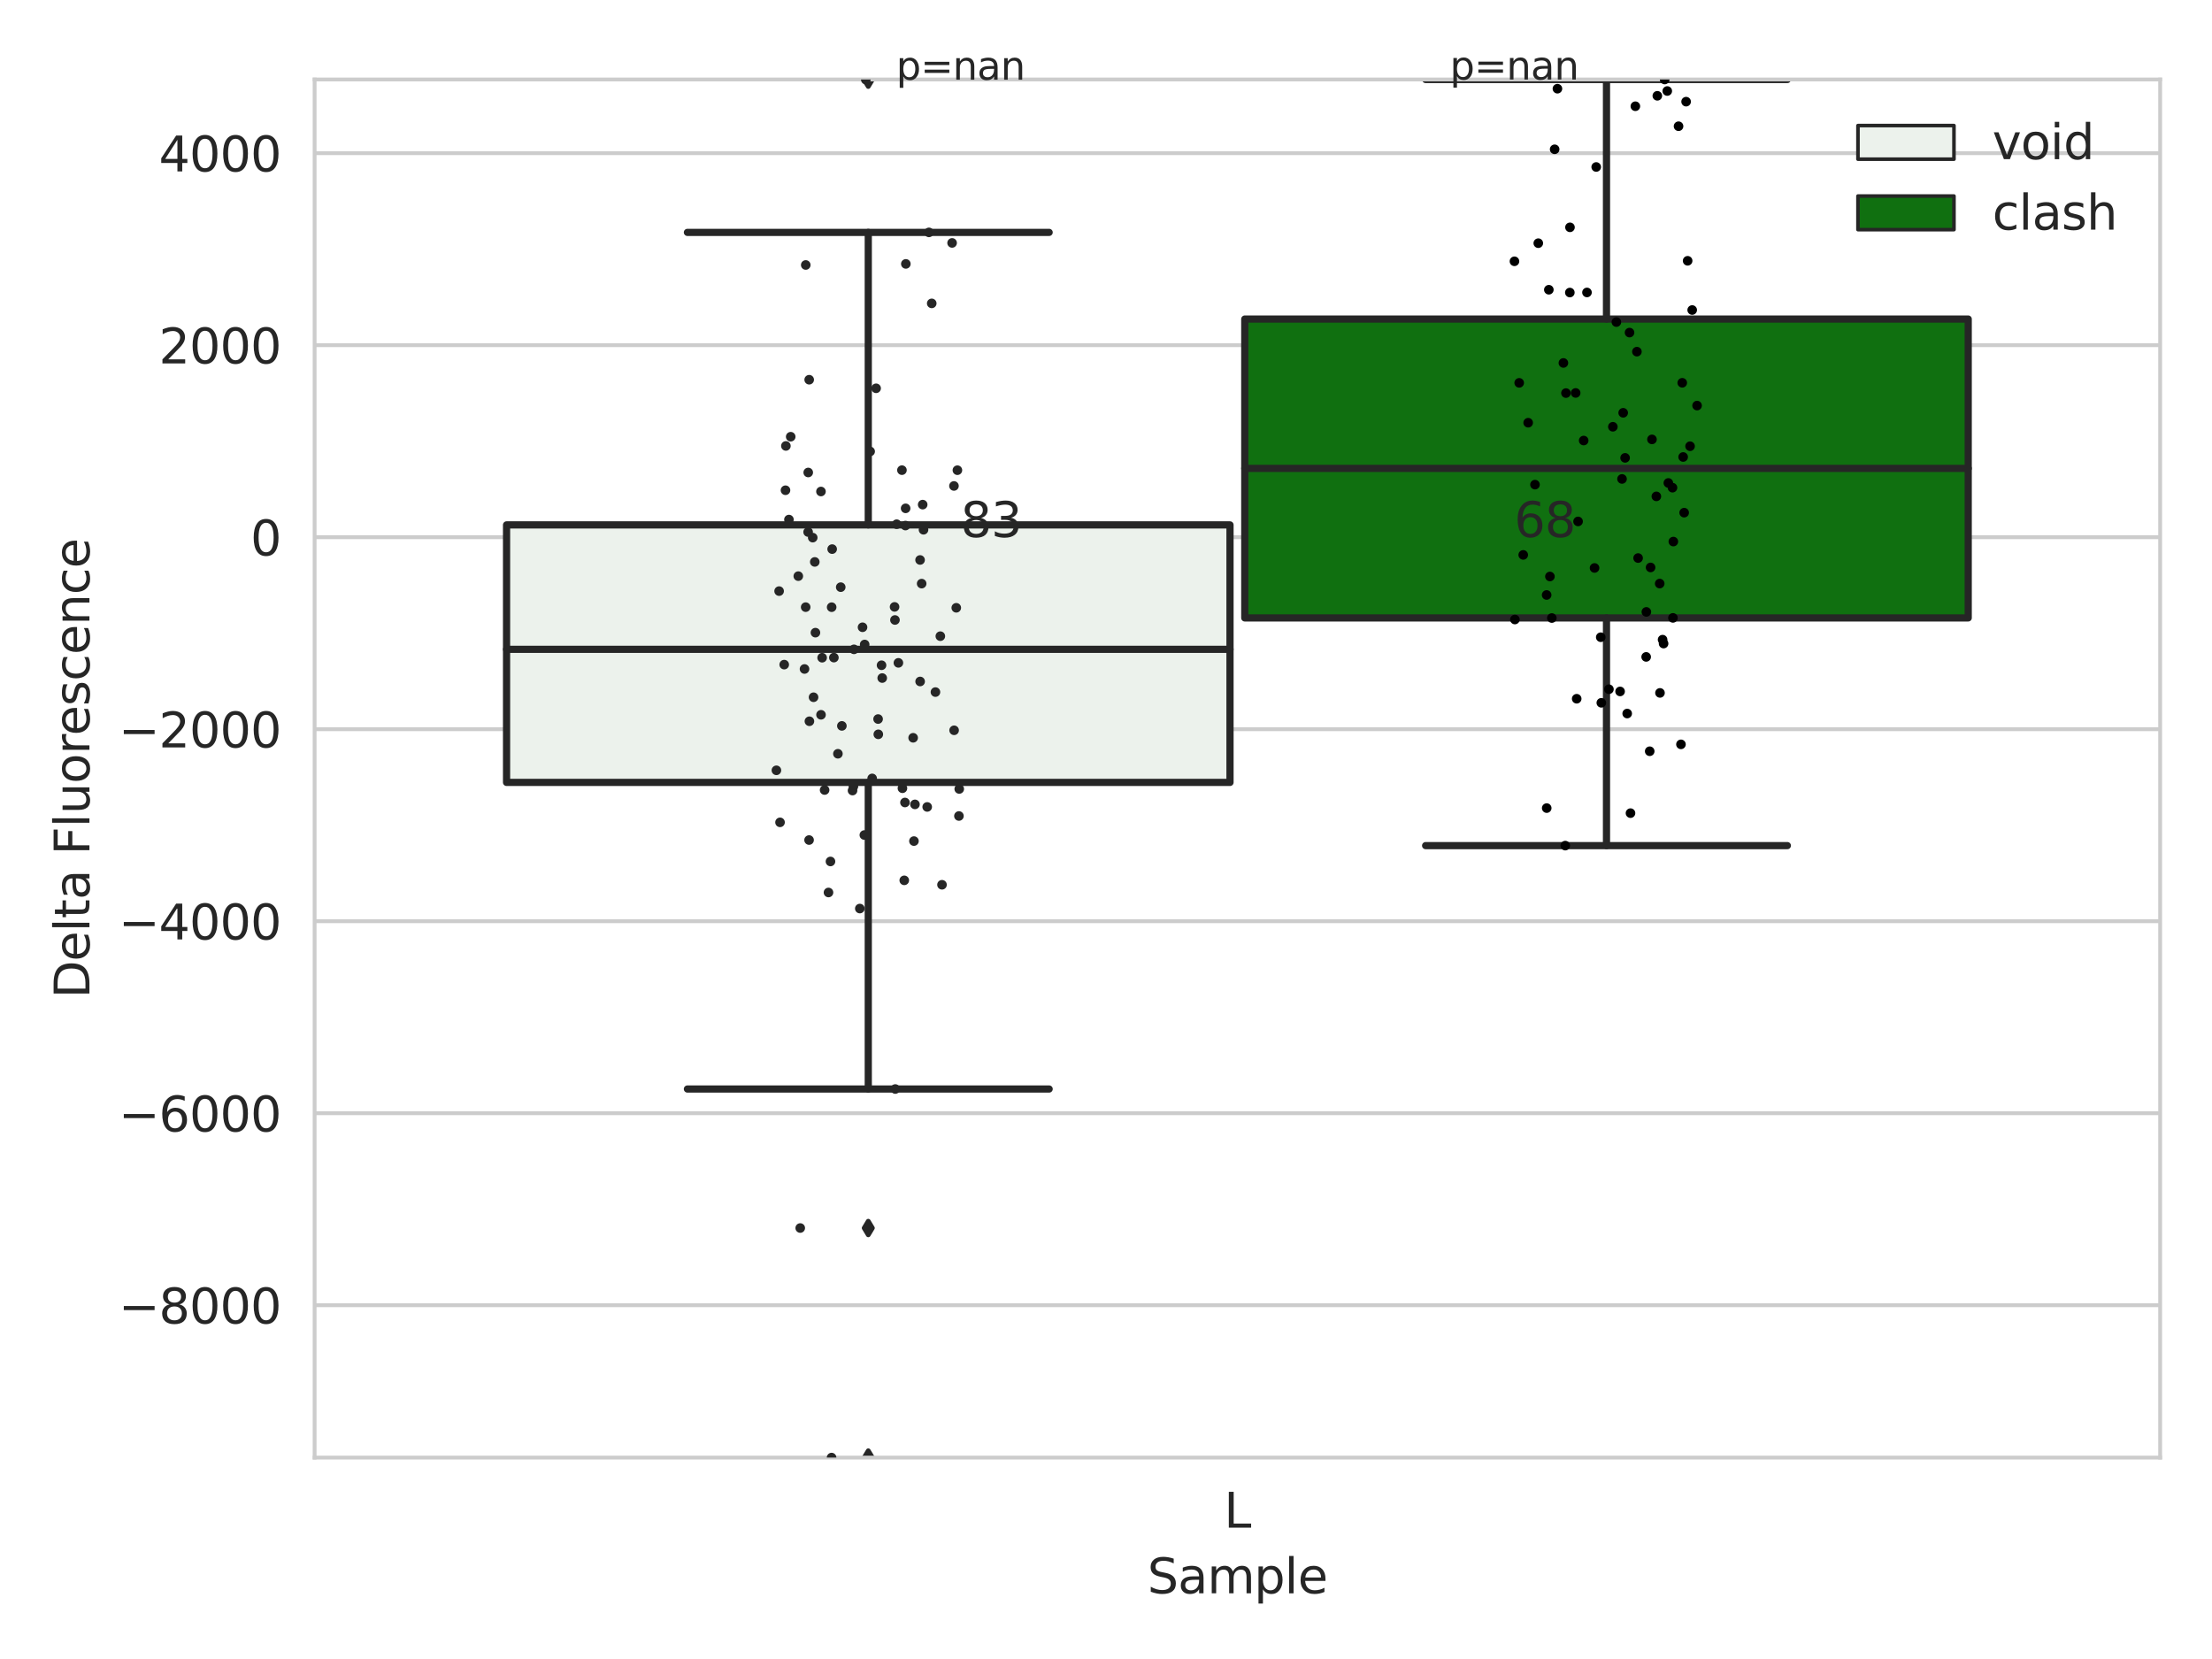 <?xml version="1.0" encoding="utf-8" standalone="no"?>
<!DOCTYPE svg PUBLIC "-//W3C//DTD SVG 1.1//EN"
  "http://www.w3.org/Graphics/SVG/1.1/DTD/svg11.dtd">
<svg xmlns:xlink="http://www.w3.org/1999/xlink" width="460.8pt" height="345.6pt" viewBox="0 0 460.8 345.6" xmlns="http://www.w3.org/2000/svg" version="1.1">
 <defs>
  <style type="text/css">*{stroke-linejoin: round; stroke-linecap: butt}</style>
 </defs>
 <g id="figure_1">
  <g id="patch_1">
   <path d="M 0 345.6 
L 460.8 345.6 
L 460.8 0 
L 0 0 
z
" style="fill: #ffffff"/>
  </g>
  <g id="axes_1">
   <g id="patch_2">
    <path d="M 65.54 303.64 
L 450 303.64 
L 450 16.561 
L 65.54 16.561 
z
" style="fill: #ffffff"/>
   </g>
   <g id="matplotlib.axis_1">
    <g id="xtick_1">
     <g id="text_1">
      <!-- L -->
      <g style="fill: #262626" transform="translate(254.984 318.238)scale(0.1 -0.1)">
       <defs>
        <path id="DejaVuSans-4c" d="M 628 4666 
L 1259 4666 
L 1259 531 
L 3531 531 
L 3531 0 
L 628 0 
L 628 4666 
z
" transform="scale(0.016)"/>
       </defs>
       <use xlink:href="#DejaVuSans-4c"/>
      </g>
     </g>
    </g>
    <g id="text_2">
     <!-- Sample -->
     <g style="fill: #262626" transform="translate(239.022 331.917)scale(0.1 -0.1)">
      <defs>
       <path id="DejaVuSans-53" d="M 3425 4513 
L 3425 3897 
Q 3066 4069 2747 4153 
Q 2428 4238 2131 4238 
Q 1616 4238 1336 4038 
Q 1056 3838 1056 3469 
Q 1056 3159 1242 3001 
Q 1428 2844 1947 2747 
L 2328 2669 
Q 3034 2534 3370 2195 
Q 3706 1856 3706 1288 
Q 3706 609 3251 259 
Q 2797 -91 1919 -91 
Q 1588 -91 1214 -16 
Q 841 59 441 206 
L 441 856 
Q 825 641 1194 531 
Q 1563 422 1919 422 
Q 2459 422 2753 634 
Q 3047 847 3047 1241 
Q 3047 1584 2836 1778 
Q 2625 1972 2144 2069 
L 1759 2144 
Q 1053 2284 737 2584 
Q 422 2884 422 3419 
Q 422 4038 858 4394 
Q 1294 4750 2059 4750 
Q 2388 4750 2728 4690 
Q 3069 4631 3425 4513 
z
" transform="scale(0.016)"/>
       <path id="DejaVuSans-61" d="M 2194 1759 
Q 1497 1759 1228 1600 
Q 959 1441 959 1056 
Q 959 750 1161 570 
Q 1363 391 1709 391 
Q 2188 391 2477 730 
Q 2766 1069 2766 1631 
L 2766 1759 
L 2194 1759 
z
M 3341 1997 
L 3341 0 
L 2766 0 
L 2766 531 
Q 2569 213 2275 61 
Q 1981 -91 1556 -91 
Q 1019 -91 701 211 
Q 384 513 384 1019 
Q 384 1609 779 1909 
Q 1175 2209 1959 2209 
L 2766 2209 
L 2766 2266 
Q 2766 2663 2505 2880 
Q 2244 3097 1772 3097 
Q 1472 3097 1187 3025 
Q 903 2953 641 2809 
L 641 3341 
Q 956 3463 1253 3523 
Q 1550 3584 1831 3584 
Q 2591 3584 2966 3190 
Q 3341 2797 3341 1997 
z
" transform="scale(0.016)"/>
       <path id="DejaVuSans-6d" d="M 3328 2828 
Q 3544 3216 3844 3400 
Q 4144 3584 4550 3584 
Q 5097 3584 5394 3201 
Q 5691 2819 5691 2113 
L 5691 0 
L 5113 0 
L 5113 2094 
Q 5113 2597 4934 2840 
Q 4756 3084 4391 3084 
Q 3944 3084 3684 2787 
Q 3425 2491 3425 1978 
L 3425 0 
L 2847 0 
L 2847 2094 
Q 2847 2600 2669 2842 
Q 2491 3084 2119 3084 
Q 1678 3084 1418 2786 
Q 1159 2488 1159 1978 
L 1159 0 
L 581 0 
L 581 3500 
L 1159 3500 
L 1159 2956 
Q 1356 3278 1631 3431 
Q 1906 3584 2284 3584 
Q 2666 3584 2933 3390 
Q 3200 3197 3328 2828 
z
" transform="scale(0.016)"/>
       <path id="DejaVuSans-70" d="M 1159 525 
L 1159 -1331 
L 581 -1331 
L 581 3500 
L 1159 3500 
L 1159 2969 
Q 1341 3281 1617 3432 
Q 1894 3584 2278 3584 
Q 2916 3584 3314 3078 
Q 3713 2572 3713 1747 
Q 3713 922 3314 415 
Q 2916 -91 2278 -91 
Q 1894 -91 1617 61 
Q 1341 213 1159 525 
z
M 3116 1747 
Q 3116 2381 2855 2742 
Q 2594 3103 2138 3103 
Q 1681 3103 1420 2742 
Q 1159 2381 1159 1747 
Q 1159 1113 1420 752 
Q 1681 391 2138 391 
Q 2594 391 2855 752 
Q 3116 1113 3116 1747 
z
" transform="scale(0.016)"/>
       <path id="DejaVuSans-6c" d="M 603 4863 
L 1178 4863 
L 1178 0 
L 603 0 
L 603 4863 
z
" transform="scale(0.016)"/>
       <path id="DejaVuSans-65" d="M 3597 1894 
L 3597 1613 
L 953 1613 
Q 991 1019 1311 708 
Q 1631 397 2203 397 
Q 2534 397 2845 478 
Q 3156 559 3463 722 
L 3463 178 
Q 3153 47 2828 -22 
Q 2503 -91 2169 -91 
Q 1331 -91 842 396 
Q 353 884 353 1716 
Q 353 2575 817 3079 
Q 1281 3584 2069 3584 
Q 2775 3584 3186 3129 
Q 3597 2675 3597 1894 
z
M 3022 2063 
Q 3016 2534 2758 2815 
Q 2500 3097 2075 3097 
Q 1594 3097 1305 2825 
Q 1016 2553 972 2059 
L 3022 2063 
z
" transform="scale(0.016)"/>
      </defs>
      <use xlink:href="#DejaVuSans-53"/>
      <use xlink:href="#DejaVuSans-61" x="63.477"/>
      <use xlink:href="#DejaVuSans-6d" x="124.756"/>
      <use xlink:href="#DejaVuSans-70" x="222.168"/>
      <use xlink:href="#DejaVuSans-6c" x="285.645"/>
      <use xlink:href="#DejaVuSans-65" x="313.428"/>
     </g>
    </g>
   </g>
   <g id="matplotlib.axis_2">
    <g id="ytick_1">
     <g id="line2d_1">
      <path d="M 65.54 271.904 
L 450 271.904 
" clip-path="url(#p45e4d190d5)" style="fill: none; stroke: #cccccc; stroke-width: 0.8; stroke-linecap: round"/>
     </g>
     <g id="text_3">
      <!-- −8000 -->
      <g style="fill: #262626" transform="translate(24.71 275.703)scale(0.1 -0.1)">
       <defs>
        <path id="DejaVuSans-2212" d="M 678 2272 
L 4684 2272 
L 4684 1741 
L 678 1741 
L 678 2272 
z
" transform="scale(0.016)"/>
        <path id="DejaVuSans-38" d="M 2034 2216 
Q 1584 2216 1326 1975 
Q 1069 1734 1069 1313 
Q 1069 891 1326 650 
Q 1584 409 2034 409 
Q 2484 409 2743 651 
Q 3003 894 3003 1313 
Q 3003 1734 2745 1975 
Q 2488 2216 2034 2216 
z
M 1403 2484 
Q 997 2584 770 2862 
Q 544 3141 544 3541 
Q 544 4100 942 4425 
Q 1341 4750 2034 4750 
Q 2731 4750 3128 4425 
Q 3525 4100 3525 3541 
Q 3525 3141 3298 2862 
Q 3072 2584 2669 2484 
Q 3125 2378 3379 2068 
Q 3634 1759 3634 1313 
Q 3634 634 3220 271 
Q 2806 -91 2034 -91 
Q 1263 -91 848 271 
Q 434 634 434 1313 
Q 434 1759 690 2068 
Q 947 2378 1403 2484 
z
M 1172 3481 
Q 1172 3119 1398 2916 
Q 1625 2713 2034 2713 
Q 2441 2713 2670 2916 
Q 2900 3119 2900 3481 
Q 2900 3844 2670 4047 
Q 2441 4250 2034 4250 
Q 1625 4250 1398 4047 
Q 1172 3844 1172 3481 
z
" transform="scale(0.016)"/>
        <path id="DejaVuSans-30" d="M 2034 4250 
Q 1547 4250 1301 3770 
Q 1056 3291 1056 2328 
Q 1056 1369 1301 889 
Q 1547 409 2034 409 
Q 2525 409 2770 889 
Q 3016 1369 3016 2328 
Q 3016 3291 2770 3770 
Q 2525 4250 2034 4250 
z
M 2034 4750 
Q 2819 4750 3233 4129 
Q 3647 3509 3647 2328 
Q 3647 1150 3233 529 
Q 2819 -91 2034 -91 
Q 1250 -91 836 529 
Q 422 1150 422 2328 
Q 422 3509 836 4129 
Q 1250 4750 2034 4750 
z
" transform="scale(0.016)"/>
       </defs>
       <use xlink:href="#DejaVuSans-2212"/>
       <use xlink:href="#DejaVuSans-38" x="83.789"/>
       <use xlink:href="#DejaVuSans-30" x="147.412"/>
       <use xlink:href="#DejaVuSans-30" x="211.035"/>
       <use xlink:href="#DejaVuSans-30" x="274.658"/>
      </g>
     </g>
    </g>
    <g id="ytick_2">
     <g id="line2d_2">
      <path d="M 65.54 231.905 
L 450 231.905 
" clip-path="url(#p45e4d190d5)" style="fill: none; stroke: #cccccc; stroke-width: 0.8; stroke-linecap: round"/>
     </g>
     <g id="text_4">
      <!-- −6000 -->
      <g style="fill: #262626" transform="translate(24.71 235.704)scale(0.1 -0.1)">
       <defs>
        <path id="DejaVuSans-36" d="M 2113 2584 
Q 1688 2584 1439 2293 
Q 1191 2003 1191 1497 
Q 1191 994 1439 701 
Q 1688 409 2113 409 
Q 2538 409 2786 701 
Q 3034 994 3034 1497 
Q 3034 2003 2786 2293 
Q 2538 2584 2113 2584 
z
M 3366 4563 
L 3366 3988 
Q 3128 4100 2886 4159 
Q 2644 4219 2406 4219 
Q 1781 4219 1451 3797 
Q 1122 3375 1075 2522 
Q 1259 2794 1537 2939 
Q 1816 3084 2150 3084 
Q 2853 3084 3261 2657 
Q 3669 2231 3669 1497 
Q 3669 778 3244 343 
Q 2819 -91 2113 -91 
Q 1303 -91 875 529 
Q 447 1150 447 2328 
Q 447 3434 972 4092 
Q 1497 4750 2381 4750 
Q 2619 4750 2861 4703 
Q 3103 4656 3366 4563 
z
" transform="scale(0.016)"/>
       </defs>
       <use xlink:href="#DejaVuSans-2212"/>
       <use xlink:href="#DejaVuSans-36" x="83.789"/>
       <use xlink:href="#DejaVuSans-30" x="147.412"/>
       <use xlink:href="#DejaVuSans-30" x="211.035"/>
       <use xlink:href="#DejaVuSans-30" x="274.658"/>
      </g>
     </g>
    </g>
    <g id="ytick_3">
     <g id="line2d_3">
      <path d="M 65.54 191.905 
L 450 191.905 
" clip-path="url(#p45e4d190d5)" style="fill: none; stroke: #cccccc; stroke-width: 0.8; stroke-linecap: round"/>
     </g>
     <g id="text_5">
      <!-- −4000 -->
      <g style="fill: #262626" transform="translate(24.71 195.704)scale(0.1 -0.1)">
       <defs>
        <path id="DejaVuSans-34" d="M 2419 4116 
L 825 1625 
L 2419 1625 
L 2419 4116 
z
M 2253 4666 
L 3047 4666 
L 3047 1625 
L 3713 1625 
L 3713 1100 
L 3047 1100 
L 3047 0 
L 2419 0 
L 2419 1100 
L 313 1100 
L 313 1709 
L 2253 4666 
z
" transform="scale(0.016)"/>
       </defs>
       <use xlink:href="#DejaVuSans-2212"/>
       <use xlink:href="#DejaVuSans-34" x="83.789"/>
       <use xlink:href="#DejaVuSans-30" x="147.412"/>
       <use xlink:href="#DejaVuSans-30" x="211.035"/>
       <use xlink:href="#DejaVuSans-30" x="274.658"/>
      </g>
     </g>
    </g>
    <g id="ytick_4">
     <g id="line2d_4">
      <path d="M 65.54 151.906 
L 450 151.906 
" clip-path="url(#p45e4d190d5)" style="fill: none; stroke: #cccccc; stroke-width: 0.8; stroke-linecap: round"/>
     </g>
     <g id="text_6">
      <!-- −2000 -->
      <g style="fill: #262626" transform="translate(24.71 155.705)scale(0.1 -0.1)">
       <defs>
        <path id="DejaVuSans-32" d="M 1228 531 
L 3431 531 
L 3431 0 
L 469 0 
L 469 531 
Q 828 903 1448 1529 
Q 2069 2156 2228 2338 
Q 2531 2678 2651 2914 
Q 2772 3150 2772 3378 
Q 2772 3750 2511 3984 
Q 2250 4219 1831 4219 
Q 1534 4219 1204 4116 
Q 875 4013 500 3803 
L 500 4441 
Q 881 4594 1212 4672 
Q 1544 4750 1819 4750 
Q 2544 4750 2975 4387 
Q 3406 4025 3406 3419 
Q 3406 3131 3298 2873 
Q 3191 2616 2906 2266 
Q 2828 2175 2409 1742 
Q 1991 1309 1228 531 
z
" transform="scale(0.016)"/>
       </defs>
       <use xlink:href="#DejaVuSans-2212"/>
       <use xlink:href="#DejaVuSans-32" x="83.789"/>
       <use xlink:href="#DejaVuSans-30" x="147.412"/>
       <use xlink:href="#DejaVuSans-30" x="211.035"/>
       <use xlink:href="#DejaVuSans-30" x="274.658"/>
      </g>
     </g>
    </g>
    <g id="ytick_5">
     <g id="line2d_5">
      <path d="M 65.54 111.906 
L 450 111.906 
" clip-path="url(#p45e4d190d5)" style="fill: none; stroke: #cccccc; stroke-width: 0.8; stroke-linecap: round"/>
     </g>
     <g id="text_7">
      <!-- 0 -->
      <g style="fill: #262626" transform="translate(52.178 115.706)scale(0.1 -0.1)">
       <use xlink:href="#DejaVuSans-30"/>
      </g>
     </g>
    </g>
    <g id="ytick_6">
     <g id="line2d_6">
      <path d="M 65.54 71.907 
L 450 71.907 
" clip-path="url(#p45e4d190d5)" style="fill: none; stroke: #cccccc; stroke-width: 0.8; stroke-linecap: round"/>
     </g>
     <g id="text_8">
      <!-- 2000 -->
      <g style="fill: #262626" transform="translate(33.09 75.706)scale(0.1 -0.1)">
       <use xlink:href="#DejaVuSans-32"/>
       <use xlink:href="#DejaVuSans-30" x="63.623"/>
       <use xlink:href="#DejaVuSans-30" x="127.246"/>
       <use xlink:href="#DejaVuSans-30" x="190.869"/>
      </g>
     </g>
    </g>
    <g id="ytick_7">
     <g id="line2d_7">
      <path d="M 65.54 31.908 
L 450 31.908 
" clip-path="url(#p45e4d190d5)" style="fill: none; stroke: #cccccc; stroke-width: 0.8; stroke-linecap: round"/>
     </g>
     <g id="text_9">
      <!-- 4000 -->
      <g style="fill: #262626" transform="translate(33.09 35.707)scale(0.1 -0.1)">
       <use xlink:href="#DejaVuSans-34"/>
       <use xlink:href="#DejaVuSans-30" x="63.623"/>
       <use xlink:href="#DejaVuSans-30" x="127.246"/>
       <use xlink:href="#DejaVuSans-30" x="190.869"/>
      </g>
     </g>
    </g>
    <g id="text_10">
     <!-- Delta Fluorescence -->
     <g style="fill: #262626" transform="translate(18.631 207.967)rotate(-90)scale(0.1 -0.1)">
      <defs>
       <path id="DejaVuSans-44" d="M 1259 4147 
L 1259 519 
L 2022 519 
Q 2988 519 3436 956 
Q 3884 1394 3884 2338 
Q 3884 3275 3436 3711 
Q 2988 4147 2022 4147 
L 1259 4147 
z
M 628 4666 
L 1925 4666 
Q 3281 4666 3915 4102 
Q 4550 3538 4550 2338 
Q 4550 1131 3912 565 
Q 3275 0 1925 0 
L 628 0 
L 628 4666 
z
" transform="scale(0.016)"/>
       <path id="DejaVuSans-74" d="M 1172 4494 
L 1172 3500 
L 2356 3500 
L 2356 3053 
L 1172 3053 
L 1172 1153 
Q 1172 725 1289 603 
Q 1406 481 1766 481 
L 2356 481 
L 2356 0 
L 1766 0 
Q 1100 0 847 248 
Q 594 497 594 1153 
L 594 3053 
L 172 3053 
L 172 3500 
L 594 3500 
L 594 4494 
L 1172 4494 
z
" transform="scale(0.016)"/>
       <path id="DejaVuSans-20" transform="scale(0.016)"/>
       <path id="DejaVuSans-46" d="M 628 4666 
L 3309 4666 
L 3309 4134 
L 1259 4134 
L 1259 2759 
L 3109 2759 
L 3109 2228 
L 1259 2228 
L 1259 0 
L 628 0 
L 628 4666 
z
" transform="scale(0.016)"/>
       <path id="DejaVuSans-75" d="M 544 1381 
L 544 3500 
L 1119 3500 
L 1119 1403 
Q 1119 906 1312 657 
Q 1506 409 1894 409 
Q 2359 409 2629 706 
Q 2900 1003 2900 1516 
L 2900 3500 
L 3475 3500 
L 3475 0 
L 2900 0 
L 2900 538 
Q 2691 219 2414 64 
Q 2138 -91 1772 -91 
Q 1169 -91 856 284 
Q 544 659 544 1381 
z
M 1991 3584 
L 1991 3584 
z
" transform="scale(0.016)"/>
       <path id="DejaVuSans-6f" d="M 1959 3097 
Q 1497 3097 1228 2736 
Q 959 2375 959 1747 
Q 959 1119 1226 758 
Q 1494 397 1959 397 
Q 2419 397 2687 759 
Q 2956 1122 2956 1747 
Q 2956 2369 2687 2733 
Q 2419 3097 1959 3097 
z
M 1959 3584 
Q 2709 3584 3137 3096 
Q 3566 2609 3566 1747 
Q 3566 888 3137 398 
Q 2709 -91 1959 -91 
Q 1206 -91 779 398 
Q 353 888 353 1747 
Q 353 2609 779 3096 
Q 1206 3584 1959 3584 
z
" transform="scale(0.016)"/>
       <path id="DejaVuSans-72" d="M 2631 2963 
Q 2534 3019 2420 3045 
Q 2306 3072 2169 3072 
Q 1681 3072 1420 2755 
Q 1159 2438 1159 1844 
L 1159 0 
L 581 0 
L 581 3500 
L 1159 3500 
L 1159 2956 
Q 1341 3275 1631 3429 
Q 1922 3584 2338 3584 
Q 2397 3584 2469 3576 
Q 2541 3569 2628 3553 
L 2631 2963 
z
" transform="scale(0.016)"/>
       <path id="DejaVuSans-73" d="M 2834 3397 
L 2834 2853 
Q 2591 2978 2328 3040 
Q 2066 3103 1784 3103 
Q 1356 3103 1142 2972 
Q 928 2841 928 2578 
Q 928 2378 1081 2264 
Q 1234 2150 1697 2047 
L 1894 2003 
Q 2506 1872 2764 1633 
Q 3022 1394 3022 966 
Q 3022 478 2636 193 
Q 2250 -91 1575 -91 
Q 1294 -91 989 -36 
Q 684 19 347 128 
L 347 722 
Q 666 556 975 473 
Q 1284 391 1588 391 
Q 1994 391 2212 530 
Q 2431 669 2431 922 
Q 2431 1156 2273 1281 
Q 2116 1406 1581 1522 
L 1381 1569 
Q 847 1681 609 1914 
Q 372 2147 372 2553 
Q 372 3047 722 3315 
Q 1072 3584 1716 3584 
Q 2034 3584 2315 3537 
Q 2597 3491 2834 3397 
z
" transform="scale(0.016)"/>
       <path id="DejaVuSans-63" d="M 3122 3366 
L 3122 2828 
Q 2878 2963 2633 3030 
Q 2388 3097 2138 3097 
Q 1578 3097 1268 2742 
Q 959 2388 959 1747 
Q 959 1106 1268 751 
Q 1578 397 2138 397 
Q 2388 397 2633 464 
Q 2878 531 3122 666 
L 3122 134 
Q 2881 22 2623 -34 
Q 2366 -91 2075 -91 
Q 1284 -91 818 406 
Q 353 903 353 1747 
Q 353 2603 823 3093 
Q 1294 3584 2113 3584 
Q 2378 3584 2631 3529 
Q 2884 3475 3122 3366 
z
" transform="scale(0.016)"/>
       <path id="DejaVuSans-6e" d="M 3513 2113 
L 3513 0 
L 2938 0 
L 2938 2094 
Q 2938 2591 2744 2837 
Q 2550 3084 2163 3084 
Q 1697 3084 1428 2787 
Q 1159 2491 1159 1978 
L 1159 0 
L 581 0 
L 581 3500 
L 1159 3500 
L 1159 2956 
Q 1366 3272 1645 3428 
Q 1925 3584 2291 3584 
Q 2894 3584 3203 3211 
Q 3513 2838 3513 2113 
z
" transform="scale(0.016)"/>
      </defs>
      <use xlink:href="#DejaVuSans-44"/>
      <use xlink:href="#DejaVuSans-65" x="77.002"/>
      <use xlink:href="#DejaVuSans-6c" x="138.525"/>
      <use xlink:href="#DejaVuSans-74" x="166.309"/>
      <use xlink:href="#DejaVuSans-61" x="205.518"/>
      <use xlink:href="#DejaVuSans-20" x="266.797"/>
      <use xlink:href="#DejaVuSans-46" x="298.584"/>
      <use xlink:href="#DejaVuSans-6c" x="356.104"/>
      <use xlink:href="#DejaVuSans-75" x="383.887"/>
      <use xlink:href="#DejaVuSans-6f" x="447.266"/>
      <use xlink:href="#DejaVuSans-72" x="508.447"/>
      <use xlink:href="#DejaVuSans-65" x="547.311"/>
      <use xlink:href="#DejaVuSans-73" x="608.834"/>
      <use xlink:href="#DejaVuSans-63" x="660.934"/>
      <use xlink:href="#DejaVuSans-65" x="715.914"/>
      <use xlink:href="#DejaVuSans-6e" x="777.438"/>
      <use xlink:href="#DejaVuSans-63" x="840.816"/>
      <use xlink:href="#DejaVuSans-65" x="895.797"/>
     </g>
    </g>
   </g>
   <g id="patch_3">
    <path d="M 105.524 162.991 
L 256.232 162.991 
L 256.232 109.344 
L 105.524 109.344 
L 105.524 162.991 
z
" clip-path="url(#p45e4d190d5)" style="fill: #ecf2ec; stroke: #262626; stroke-width: 1.5; stroke-linejoin: miter"/>
   </g>
   <g id="patch_4">
    <path d="M 259.308 128.724 
L 410.016 128.724 
L 410.016 66.465 
L 259.308 66.465 
L 259.308 128.724 
z
" clip-path="url(#p45e4d190d5)" style="fill: #107010; stroke: #262626; stroke-width: 1.5; stroke-linejoin: miter"/>
   </g>
   <g id="patch_5">
    <path d="M 257.77 111.906 
L 257.77 111.906 
L 257.77 111.906 
L 257.77 111.906 
z
" clip-path="url(#p45e4d190d5)" style="fill: #ecf2ec; stroke: #262626; stroke-width: 0.75; stroke-linejoin: miter"/>
   </g>
   <g id="patch_6">
    <path d="M 257.77 111.906 
L 257.77 111.906 
L 257.77 111.906 
L 257.77 111.906 
z
" clip-path="url(#p45e4d190d5)" style="fill: #107010; stroke: #262626; stroke-width: 0.75; stroke-linejoin: miter"/>
   </g>
   <g id="PathCollection_1"/>
   <g id="PathCollection_2"/>
   <g id="line2d_8">
    <path d="M 180.878 162.991 
L 180.878 226.862 
" clip-path="url(#p45e4d190d5)" style="fill: none; stroke: #262626; stroke-width: 1.5; stroke-linecap: round"/>
   </g>
   <g id="line2d_9">
    <path d="M 180.878 109.344 
L 180.878 48.411 
" clip-path="url(#p45e4d190d5)" style="fill: none; stroke: #262626; stroke-width: 1.5; stroke-linecap: round"/>
   </g>
   <g id="line2d_10">
    <path d="M 143.201 226.862 
L 218.555 226.862 
" clip-path="url(#p45e4d190d5)" style="fill: none; stroke: #262626; stroke-width: 1.5; stroke-linecap: round"/>
   </g>
   <g id="line2d_11">
    <path d="M 143.201 48.411 
L 218.555 48.411 
" clip-path="url(#p45e4d190d5)" style="fill: none; stroke: #262626; stroke-width: 1.5; stroke-linecap: round"/>
   </g>
   <g id="line2d_12">
    <defs>
     <path id="mccc9ff69bd" d="M -0 1.414 
L 0.849 0 
L 0 -1.414 
L -0.849 -0 
z
" style="stroke: #262626; stroke-linejoin: miter"/>
    </defs>
    <g clip-path="url(#p45e4d190d5)">
     <use xlink:href="#mccc9ff69bd" x="180.878" y="303.64" style="fill: #262626; stroke: #262626; stroke-linejoin: miter"/>
     <use xlink:href="#mccc9ff69bd" x="180.878" y="255.82" style="fill: #262626; stroke: #262626; stroke-linejoin: miter"/>
     <use xlink:href="#mccc9ff69bd" x="180.878" y="16.596" style="fill: #262626; stroke: #262626; stroke-linejoin: miter"/>
    </g>
   </g>
   <g id="line2d_13">
    <path d="M 334.662 128.724 
L 334.662 176.157 
" clip-path="url(#p45e4d190d5)" style="fill: none; stroke: #262626; stroke-width: 1.5; stroke-linecap: round"/>
   </g>
   <g id="line2d_14">
    <path d="M 334.662 66.465 
L 334.662 16.561 
" clip-path="url(#p45e4d190d5)" style="fill: none; stroke: #262626; stroke-width: 1.5; stroke-linecap: round"/>
   </g>
   <g id="line2d_15">
    <path d="M 296.985 176.157 
L 372.339 176.157 
" clip-path="url(#p45e4d190d5)" style="fill: none; stroke: #262626; stroke-width: 1.5; stroke-linecap: round"/>
   </g>
   <g id="line2d_16">
    <path d="M 296.985 16.561 
L 372.339 16.561 
" clip-path="url(#p45e4d190d5)" style="fill: none; stroke: #262626; stroke-width: 1.5; stroke-linecap: round"/>
   </g>
   <g id="line2d_17"/>
   <g id="line2d_18">
    <path d="M 105.524 135.27 
L 256.232 135.27 
" clip-path="url(#p45e4d190d5)" style="fill: none; stroke: #262626; stroke-width: 1.5; stroke-linecap: round"/>
   </g>
   <g id="line2d_19">
    <path d="M 259.308 97.577 
L 410.016 97.577 
" clip-path="url(#p45e4d190d5)" style="fill: none; stroke: #262626; stroke-width: 1.5; stroke-linecap: round"/>
   </g>
   <g id="patch_7">
    <path d="M 65.54 303.64 
L 65.54 16.561 
" style="fill: none; stroke: #cccccc; stroke-width: 0.8; stroke-linejoin: miter; stroke-linecap: square"/>
   </g>
   <g id="patch_8">
    <path d="M 450 303.64 
L 450 16.561 
" style="fill: none; stroke: #cccccc; stroke-width: 0.8; stroke-linejoin: miter; stroke-linecap: square"/>
   </g>
   <g id="patch_9">
    <path d="M 65.54 303.64 
L 450 303.64 
" style="fill: none; stroke: #cccccc; stroke-width: 0.8; stroke-linejoin: miter; stroke-linecap: square"/>
   </g>
   <g id="patch_10">
    <path d="M 65.54 16.561 
L 450 16.561 
" style="fill: none; stroke: #cccccc; stroke-width: 0.8; stroke-linejoin: miter; stroke-linecap: square"/>
   </g>
   <g id="PathCollection_3">
    <defs>
     <path id="C0_0_b5cc260898" d="M 0 1 
C 0.265 1 0.52 0.895 0.707 0.707 
C 0.895 0.52 1 0.265 1 -0 
C 1 -0.265 0.895 -0.52 0.707 -0.707 
C 0.52 -0.895 0.265 -1 0 -1 
C -0.265 -1 -0.52 -0.895 -0.707 -0.707 
C -0.895 -0.52 -1 -0.265 -1 0 
C -1 0.265 -0.895 0.52 -0.707 0.707 
C -0.52 0.895 -0.265 1 0 1 
z
"/>
    </defs>
    <g clip-path="url(#p45e4d190d5)">
     <use xlink:href="#C0_0_b5cc260898" x="164.719" y="90.977" style="fill: #262626"/>
    </g>
    <g clip-path="url(#p45e4d190d5)">
     <use xlink:href="#C0_0_b5cc260898" x="188.621" y="109.484" style="fill: #262626"/>
    </g>
    <g clip-path="url(#p45e4d190d5)">
     <use xlink:href="#C0_0_b5cc260898" x="191.668" y="116.653" style="fill: #262626"/>
    </g>
    <g clip-path="url(#p45e4d190d5)">
     <use xlink:href="#C0_0_b5cc260898" x="163.368" y="138.452" style="fill: #262626"/>
    </g>
    <g clip-path="url(#p45e4d190d5)">
     <use xlink:href="#C0_0_b5cc260898" x="168.545" y="174.996" style="fill: #262626"/>
    </g>
    <g clip-path="url(#p45e4d190d5)">
     <use xlink:href="#C0_0_b5cc260898" x="188.375" y="183.392" style="fill: #262626"/>
    </g>
    <g clip-path="url(#p45e4d190d5)">
     <use xlink:href="#C0_0_b5cc260898" x="171.782" y="164.574" style="fill: #262626"/>
    </g>
    <g clip-path="url(#p45e4d190d5)">
     <use xlink:href="#C0_0_b5cc260898" x="192.386" y="110.358" style="fill: #262626"/>
    </g>
    <g clip-path="url(#p45e4d190d5)">
     <use xlink:href="#C0_0_b5cc260898" x="175.141" y="122.317" style="fill: #262626"/>
    </g>
    <g clip-path="url(#p45e4d190d5)">
     <use xlink:href="#C0_0_b5cc260898" x="168.37" y="98.428" style="fill: #262626"/>
    </g>
    <g clip-path="url(#p45e4d190d5)">
     <use xlink:href="#C0_0_b5cc260898" x="182.923" y="149.789" style="fill: #262626"/>
    </g>
    <g clip-path="url(#p45e4d190d5)">
     <use xlink:href="#C0_0_b5cc260898" x="173.232" y="303.64" style="fill: #262626"/>
    </g>
    <g clip-path="url(#p45e4d190d5)">
     <use xlink:href="#C0_0_b5cc260898" x="186.356" y="126.426" style="fill: #262626"/>
    </g>
    <g clip-path="url(#p45e4d190d5)">
     <use xlink:href="#C0_0_b5cc260898" x="172.59" y="185.922" style="fill: #262626"/>
    </g>
    <g clip-path="url(#p45e4d190d5)">
     <use xlink:href="#C0_0_b5cc260898" x="190.391" y="175.212" style="fill: #262626"/>
    </g>
    <g clip-path="url(#p45e4d190d5)">
     <use xlink:href="#C0_0_b5cc260898" x="173.713" y="136.991" style="fill: #262626"/>
    </g>
    <g clip-path="url(#p45e4d190d5)">
     <use xlink:href="#C0_0_b5cc260898" x="186.437" y="129.154" style="fill: #262626"/>
    </g>
    <g clip-path="url(#p45e4d190d5)">
     <use xlink:href="#C0_0_b5cc260898" x="168.569" y="79.103" style="fill: #262626"/>
    </g>
    <g clip-path="url(#p45e4d190d5)">
     <use xlink:href="#C0_0_b5cc260898" x="171.032" y="148.903" style="fill: #262626"/>
    </g>
    <g clip-path="url(#p45e4d190d5)">
     <use xlink:href="#C0_0_b5cc260898" x="187.154" y="138.084" style="fill: #262626"/>
    </g>
    <g clip-path="url(#p45e4d190d5)">
     <use xlink:href="#C0_0_b5cc260898" x="180.365" y="16.596" style="fill: #262626"/>
    </g>
    <g clip-path="url(#p45e4d190d5)">
     <use xlink:href="#C0_0_b5cc260898" x="188.658" y="105.896" style="fill: #262626"/>
    </g>
    <g clip-path="url(#p45e4d190d5)">
     <use xlink:href="#C0_0_b5cc260898" x="183.64" y="138.582" style="fill: #262626"/>
    </g>
    <g clip-path="url(#p45e4d190d5)">
     <use xlink:href="#C0_0_b5cc260898" x="180.126" y="134.258" style="fill: #262626"/>
    </g>
    <g clip-path="url(#p45e4d190d5)">
     <use xlink:href="#C0_0_b5cc260898" x="198.339" y="50.605" style="fill: #262626"/>
    </g>
    <g clip-path="url(#p45e4d190d5)">
     <use xlink:href="#C0_0_b5cc260898" x="199.21" y="126.614" style="fill: #262626"/>
    </g>
    <g clip-path="url(#p45e4d190d5)">
     <use xlink:href="#C0_0_b5cc260898" x="177.599" y="164.687" style="fill: #262626"/>
    </g>
    <g clip-path="url(#p45e4d190d5)">
     <use xlink:href="#C0_0_b5cc260898" x="169.87" y="131.793" style="fill: #262626"/>
    </g>
    <g clip-path="url(#p45e4d190d5)">
     <use xlink:href="#C0_0_b5cc260898" x="166.301" y="120.021" style="fill: #262626"/>
    </g>
    <g clip-path="url(#p45e4d190d5)">
     <use xlink:href="#C0_0_b5cc260898" x="187.89" y="97.941" style="fill: #262626"/>
    </g>
    <g clip-path="url(#p45e4d190d5)">
     <use xlink:href="#C0_0_b5cc260898" x="196.236" y="184.313" style="fill: #262626"/>
    </g>
    <g clip-path="url(#p45e4d190d5)">
     <use xlink:href="#C0_0_b5cc260898" x="180.061" y="173.95" style="fill: #262626"/>
    </g>
    <g clip-path="url(#p45e4d190d5)">
     <use xlink:href="#C0_0_b5cc260898" x="198.76" y="152.133" style="fill: #262626"/>
    </g>
    <g clip-path="url(#p45e4d190d5)">
     <use xlink:href="#C0_0_b5cc260898" x="191.679" y="141.963" style="fill: #262626"/>
    </g>
    <g clip-path="url(#p45e4d190d5)">
     <use xlink:href="#C0_0_b5cc260898" x="194.096" y="63.201" style="fill: #262626"/>
    </g>
    <g clip-path="url(#p45e4d190d5)">
     <use xlink:href="#C0_0_b5cc260898" x="198.728" y="101.232" style="fill: #262626"/>
    </g>
    <g clip-path="url(#p45e4d190d5)">
     <use xlink:href="#C0_0_b5cc260898" x="186.504" y="226.862" style="fill: #262626"/>
    </g>
    <g clip-path="url(#p45e4d190d5)">
     <use xlink:href="#C0_0_b5cc260898" x="181.689" y="162.159" style="fill: #262626"/>
    </g>
    <g clip-path="url(#p45e4d190d5)">
     <use xlink:href="#C0_0_b5cc260898" x="167.597" y="139.361" style="fill: #262626"/>
    </g>
    <g clip-path="url(#p45e4d190d5)">
     <use xlink:href="#C0_0_b5cc260898" x="179.683" y="130.671" style="fill: #262626"/>
    </g>
    <g clip-path="url(#p45e4d190d5)">
     <use xlink:href="#C0_0_b5cc260898" x="171.266" y="137.015" style="fill: #262626"/>
    </g>
    <g clip-path="url(#p45e4d190d5)">
     <use xlink:href="#C0_0_b5cc260898" x="182.969" y="152.973" style="fill: #262626"/>
    </g>
    <g clip-path="url(#p45e4d190d5)">
     <use xlink:href="#C0_0_b5cc260898" x="195.89" y="132.529" style="fill: #262626"/>
    </g>
    <g clip-path="url(#p45e4d190d5)">
     <use xlink:href="#C0_0_b5cc260898" x="181.267" y="94.044" style="fill: #262626"/>
    </g>
    <g clip-path="url(#p45e4d190d5)">
     <use xlink:href="#C0_0_b5cc260898" x="182.51" y="80.888" style="fill: #262626"/>
    </g>
    <g clip-path="url(#p45e4d190d5)">
     <use xlink:href="#C0_0_b5cc260898" x="169.477" y="145.25" style="fill: #262626"/>
    </g>
    <g clip-path="url(#p45e4d190d5)">
     <use xlink:href="#C0_0_b5cc260898" x="199.763" y="169.987" style="fill: #262626"/>
    </g>
    <g clip-path="url(#p45e4d190d5)">
     <use xlink:href="#C0_0_b5cc260898" x="192.211" y="105.119" style="fill: #262626"/>
    </g>
    <g clip-path="url(#p45e4d190d5)">
     <use xlink:href="#C0_0_b5cc260898" x="162.305" y="123.138" style="fill: #262626"/>
    </g>
    <g clip-path="url(#p45e4d190d5)">
     <use xlink:href="#C0_0_b5cc260898" x="171.022" y="102.389" style="fill: #262626"/>
    </g>
    <g clip-path="url(#p45e4d190d5)">
     <use xlink:href="#C0_0_b5cc260898" x="167.854" y="55.2" style="fill: #262626"/>
    </g>
    <g clip-path="url(#p45e4d190d5)">
     <use xlink:href="#C0_0_b5cc260898" x="168.347" y="110.829" style="fill: #262626"/>
    </g>
    <g clip-path="url(#p45e4d190d5)">
     <use xlink:href="#C0_0_b5cc260898" x="163.716" y="92.895" style="fill: #262626"/>
    </g>
    <g clip-path="url(#p45e4d190d5)">
     <use xlink:href="#C0_0_b5cc260898" x="173.354" y="114.387" style="fill: #262626"/>
    </g>
    <g clip-path="url(#p45e4d190d5)">
     <use xlink:href="#C0_0_b5cc260898" x="162.496" y="171.309" style="fill: #262626"/>
    </g>
    <g clip-path="url(#p45e4d190d5)">
     <use xlink:href="#C0_0_b5cc260898" x="173.248" y="126.489" style="fill: #262626"/>
    </g>
    <g clip-path="url(#p45e4d190d5)">
     <use xlink:href="#C0_0_b5cc260898" x="177.902" y="135.27" style="fill: #262626"/>
    </g>
    <g clip-path="url(#p45e4d190d5)">
     <use xlink:href="#C0_0_b5cc260898" x="191.997" y="121.578" style="fill: #262626"/>
    </g>
    <g clip-path="url(#p45e4d190d5)">
     <use xlink:href="#C0_0_b5cc260898" x="163.633" y="102.126" style="fill: #262626"/>
    </g>
    <g clip-path="url(#p45e4d190d5)">
     <use xlink:href="#C0_0_b5cc260898" x="188.523" y="167.173" style="fill: #262626"/>
    </g>
    <g clip-path="url(#p45e4d190d5)">
     <use xlink:href="#C0_0_b5cc260898" x="166.704" y="255.82" style="fill: #262626"/>
    </g>
    <g clip-path="url(#p45e4d190d5)">
     <use xlink:href="#C0_0_b5cc260898" x="169.306" y="111.998" style="fill: #262626"/>
    </g>
    <g clip-path="url(#p45e4d190d5)">
     <use xlink:href="#C0_0_b5cc260898" x="187.995" y="164.206" style="fill: #262626"/>
    </g>
    <g clip-path="url(#p45e4d190d5)">
     <use xlink:href="#C0_0_b5cc260898" x="175.377" y="151.217" style="fill: #262626"/>
    </g>
    <g clip-path="url(#p45e4d190d5)">
     <use xlink:href="#C0_0_b5cc260898" x="183.783" y="141.25" style="fill: #262626"/>
    </g>
    <g clip-path="url(#p45e4d190d5)">
     <use xlink:href="#C0_0_b5cc260898" x="199.445" y="97.952" style="fill: #262626"/>
    </g>
    <g clip-path="url(#p45e4d190d5)">
     <use xlink:href="#C0_0_b5cc260898" x="177.785" y="163.822" style="fill: #262626"/>
    </g>
    <g clip-path="url(#p45e4d190d5)">
     <use xlink:href="#C0_0_b5cc260898" x="179.115" y="189.268" style="fill: #262626"/>
    </g>
    <g clip-path="url(#p45e4d190d5)">
     <use xlink:href="#C0_0_b5cc260898" x="164.35" y="108.235" style="fill: #262626"/>
    </g>
    <g clip-path="url(#p45e4d190d5)">
     <use xlink:href="#C0_0_b5cc260898" x="199.828" y="164.355" style="fill: #262626"/>
    </g>
    <g clip-path="url(#p45e4d190d5)">
     <use xlink:href="#C0_0_b5cc260898" x="168.616" y="150.252" style="fill: #262626"/>
    </g>
    <g clip-path="url(#p45e4d190d5)">
     <use xlink:href="#C0_0_b5cc260898" x="190.603" y="167.567" style="fill: #262626"/>
    </g>
    <g clip-path="url(#p45e4d190d5)">
     <use xlink:href="#C0_0_b5cc260898" x="169.733" y="117.058" style="fill: #262626"/>
    </g>
    <g clip-path="url(#p45e4d190d5)">
     <use xlink:href="#C0_0_b5cc260898" x="174.552" y="157.023" style="fill: #262626"/>
    </g>
    <g clip-path="url(#p45e4d190d5)">
     <use xlink:href="#C0_0_b5cc260898" x="193.518" y="48.411" style="fill: #262626"/>
    </g>
    <g clip-path="url(#p45e4d190d5)">
     <use xlink:href="#C0_0_b5cc260898" x="193.154" y="168.098" style="fill: #262626"/>
    </g>
    <g clip-path="url(#p45e4d190d5)">
     <use xlink:href="#C0_0_b5cc260898" x="173.004" y="179.459" style="fill: #262626"/>
    </g>
    <g clip-path="url(#p45e4d190d5)">
     <use xlink:href="#C0_0_b5cc260898" x="190.225" y="153.693" style="fill: #262626"/>
    </g>
    <g clip-path="url(#p45e4d190d5)">
     <use xlink:href="#C0_0_b5cc260898" x="194.87" y="144.173" style="fill: #262626"/>
    </g>
    <g clip-path="url(#p45e4d190d5)">
     <use xlink:href="#C0_0_b5cc260898" x="188.704" y="54.974" style="fill: #262626"/>
    </g>
    <g clip-path="url(#p45e4d190d5)">
     <use xlink:href="#C0_0_b5cc260898" x="161.74" y="160.47" style="fill: #262626"/>
    </g>
    <g clip-path="url(#p45e4d190d5)">
     <use xlink:href="#C0_0_b5cc260898" x="167.837" y="126.478" style="fill: #262626"/>
    </g>
    <g clip-path="url(#p45e4d190d5)">
     <use xlink:href="#C0_0_b5cc260898" x="186.794" y="109.204" style="fill: #262626"/>
    </g>
   </g>
   <g id="PathCollection_4">
    <defs>
     <path id="C1_0_69526af129" d="M 0 1 
C 0.265 1 0.52 0.895 0.707 0.707 
C 0.895 0.52 1 0.265 1 -0 
C 1 -0.265 0.895 -0.52 0.707 -0.707 
C 0.52 -0.895 0.265 -1 0 -1 
C -0.265 -1 -0.52 -0.895 -0.707 -0.707 
C -0.895 -0.52 -1 -0.265 -1 0 
C -1 0.265 -0.895 0.52 -0.707 0.707 
C -0.52 0.895 -0.265 1 0 1 
z
"/>
    </defs>
    <g clip-path="url(#p45e4d190d5)">
     <use xlink:href="#C1_0_69526af129" x="351.565" y="54.329"/>
    </g>
    <g clip-path="url(#p45e4d190d5)">
     <use xlink:href="#C1_0_69526af129" x="338.14" y="85.994"/>
    </g>
    <g clip-path="url(#p45e4d190d5)">
     <use xlink:href="#C1_0_69526af129" x="343.665" y="156.498"/>
    </g>
    <g clip-path="url(#p45e4d190d5)">
     <use xlink:href="#C1_0_69526af129" x="332.519" y="34.785"/>
    </g>
    <g clip-path="url(#p45e4d190d5)">
     <use xlink:href="#C1_0_69526af129" x="350.443" y="79.742"/>
    </g>
    <g clip-path="url(#p45e4d190d5)">
     <use xlink:href="#C1_0_69526af129" x="348.505" y="128.716"/>
    </g>
    <g clip-path="url(#p45e4d190d5)">
     <use xlink:href="#C1_0_69526af129" x="352.071" y="92.957"/>
    </g>
    <g clip-path="url(#p45e4d190d5)">
     <use xlink:href="#C1_0_69526af129" x="345.805" y="144.345"/>
    </g>
    <g clip-path="url(#p45e4d190d5)">
     <use xlink:href="#C1_0_69526af129" x="350.631" y="95.199"/>
    </g>
    <g clip-path="url(#p45e4d190d5)">
     <use xlink:href="#C1_0_69526af129" x="352.515" y="64.582"/>
    </g>
    <g clip-path="url(#p45e4d190d5)">
     <use xlink:href="#C1_0_69526af129" x="326.218" y="81.886"/>
    </g>
    <g clip-path="url(#p45e4d190d5)">
     <use xlink:href="#C1_0_69526af129" x="345.746" y="121.57"/>
    </g>
    <g clip-path="url(#p45e4d190d5)">
     <use xlink:href="#C1_0_69526af129" x="348.412" y="101.593"/>
    </g>
    <g clip-path="url(#p45e4d190d5)">
     <use xlink:href="#C1_0_69526af129" x="345.252" y="19.957"/>
    </g>
    <g clip-path="url(#p45e4d190d5)">
     <use xlink:href="#C1_0_69526af129" x="337.897" y="99.773"/>
    </g>
    <g clip-path="url(#p45e4d190d5)">
     <use xlink:href="#C1_0_69526af129" x="347.323" y="18.96"/>
    </g>
    <g clip-path="url(#p45e4d190d5)">
     <use xlink:href="#C1_0_69526af129" x="330.598" y="60.924"/>
    </g>
    <g clip-path="url(#p45e4d190d5)">
     <use xlink:href="#C1_0_69526af129" x="333.467" y="132.745"/>
    </g>
    <g clip-path="url(#p45e4d190d5)">
     <use xlink:href="#C1_0_69526af129" x="328.24" y="81.858"/>
    </g>
    <g clip-path="url(#p45e4d190d5)">
     <use xlink:href="#C1_0_69526af129" x="337.494" y="144.039"/>
    </g>
    <g clip-path="url(#p45e4d190d5)">
     <use xlink:href="#C1_0_69526af129" x="350.843" y="106.798"/>
    </g>
    <g clip-path="url(#p45e4d190d5)">
     <use xlink:href="#C1_0_69526af129" x="350.175" y="155.063"/>
    </g>
    <g clip-path="url(#p45e4d190d5)">
     <use xlink:href="#C1_0_69526af129" x="346.348" y="133.251"/>
    </g>
    <g clip-path="url(#p45e4d190d5)">
     <use xlink:href="#C1_0_69526af129" x="323.862" y="31.101"/>
    </g>
    <g clip-path="url(#p45e4d190d5)">
     <use xlink:href="#C1_0_69526af129" x="338.54" y="95.381"/>
    </g>
    <g clip-path="url(#p45e4d190d5)">
     <use xlink:href="#C1_0_69526af129" x="316.476" y="79.754"/>
    </g>
    <g clip-path="url(#p45e4d190d5)">
     <use xlink:href="#C1_0_69526af129" x="339.663" y="169.393"/>
    </g>
    <g clip-path="url(#p45e4d190d5)">
     <use xlink:href="#C1_0_69526af129" x="347.548" y="100.61"/>
    </g>
    <g clip-path="url(#p45e4d190d5)">
     <use xlink:href="#C1_0_69526af129" x="340.677" y="22.133"/>
    </g>
    <g clip-path="url(#p45e4d190d5)">
     <use xlink:href="#C1_0_69526af129" x="340.998" y="73.256"/>
    </g>
    <g clip-path="url(#p45e4d190d5)">
     <use xlink:href="#C1_0_69526af129" x="336.723" y="67.092"/>
    </g>
    <g clip-path="url(#p45e4d190d5)">
     <use xlink:href="#C1_0_69526af129" x="323.277" y="128.747"/>
    </g>
    <g clip-path="url(#p45e4d190d5)">
     <use xlink:href="#C1_0_69526af129" x="322.652" y="60.359"/>
    </g>
    <g clip-path="url(#p45e4d190d5)">
     <use xlink:href="#C1_0_69526af129" x="327.055" y="47.354"/>
    </g>
    <g clip-path="url(#p45e4d190d5)">
     <use xlink:href="#C1_0_69526af129" x="351.249" y="21.178"/>
    </g>
    <g clip-path="url(#p45e4d190d5)">
     <use xlink:href="#C1_0_69526af129" x="322.876" y="120.094"/>
    </g>
    <g clip-path="url(#p45e4d190d5)">
     <use xlink:href="#C1_0_69526af129" x="329.909" y="91.774"/>
    </g>
    <g clip-path="url(#p45e4d190d5)">
     <use xlink:href="#C1_0_69526af129" x="332.174" y="118.316"/>
    </g>
    <g clip-path="url(#p45e4d190d5)">
     <use xlink:href="#C1_0_69526af129" x="348.591" y="112.818"/>
    </g>
    <g clip-path="url(#p45e4d190d5)">
     <use xlink:href="#C1_0_69526af129" x="317.317" y="115.595"/>
    </g>
    <g clip-path="url(#p45e4d190d5)">
     <use xlink:href="#C1_0_69526af129" x="341.247" y="116.251"/>
    </g>
    <g clip-path="url(#p45e4d190d5)">
     <use xlink:href="#C1_0_69526af129" x="346.557" y="134.068"/>
    </g>
    <g clip-path="url(#p45e4d190d5)">
     <use xlink:href="#C1_0_69526af129" x="338.974" y="148.643"/>
    </g>
    <g clip-path="url(#p45e4d190d5)">
     <use xlink:href="#C1_0_69526af129" x="335.17" y="143.579"/>
    </g>
    <g clip-path="url(#p45e4d190d5)">
     <use xlink:href="#C1_0_69526af129" x="328.741" y="108.623"/>
    </g>
    <g clip-path="url(#p45e4d190d5)">
     <use xlink:href="#C1_0_69526af129" x="328.454" y="145.56"/>
    </g>
    <g clip-path="url(#p45e4d190d5)">
     <use xlink:href="#C1_0_69526af129" x="327.026" y="60.942"/>
    </g>
    <g clip-path="url(#p45e4d190d5)">
     <use xlink:href="#C1_0_69526af129" x="315.58" y="129.054"/>
    </g>
    <g clip-path="url(#p45e4d190d5)">
     <use xlink:href="#C1_0_69526af129" x="325.685" y="75.61"/>
    </g>
    <g clip-path="url(#p45e4d190d5)">
     <use xlink:href="#C1_0_69526af129" x="345.05" y="103.403"/>
    </g>
    <g clip-path="url(#p45e4d190d5)">
     <use xlink:href="#C1_0_69526af129" x="342.968" y="127.471"/>
    </g>
    <g clip-path="url(#p45e4d190d5)">
     <use xlink:href="#C1_0_69526af129" x="319.767" y="100.957"/>
    </g>
    <g clip-path="url(#p45e4d190d5)">
     <use xlink:href="#C1_0_69526af129" x="346.786" y="16.561"/>
    </g>
    <g clip-path="url(#p45e4d190d5)">
     <use xlink:href="#C1_0_69526af129" x="335.988" y="88.905"/>
    </g>
    <g clip-path="url(#p45e4d190d5)">
     <use xlink:href="#C1_0_69526af129" x="324.441" y="18.477"/>
    </g>
    <g clip-path="url(#p45e4d190d5)">
     <use xlink:href="#C1_0_69526af129" x="322.193" y="123.945"/>
    </g>
    <g clip-path="url(#p45e4d190d5)">
     <use xlink:href="#C1_0_69526af129" x="315.489" y="54.433"/>
    </g>
    <g clip-path="url(#p45e4d190d5)">
     <use xlink:href="#C1_0_69526af129" x="342.926" y="136.844"/>
    </g>
    <g clip-path="url(#p45e4d190d5)">
     <use xlink:href="#C1_0_69526af129" x="322.208" y="168.342"/>
    </g>
    <g clip-path="url(#p45e4d190d5)">
     <use xlink:href="#C1_0_69526af129" x="339.462" y="69.285"/>
    </g>
    <g clip-path="url(#p45e4d190d5)">
     <use xlink:href="#C1_0_69526af129" x="353.531" y="84.489"/>
    </g>
    <g clip-path="url(#p45e4d190d5)">
     <use xlink:href="#C1_0_69526af129" x="349.672" y="26.297"/>
    </g>
    <g clip-path="url(#p45e4d190d5)">
     <use xlink:href="#C1_0_69526af129" x="320.454" y="50.66"/>
    </g>
    <g clip-path="url(#p45e4d190d5)">
     <use xlink:href="#C1_0_69526af129" x="343.847" y="118.209"/>
    </g>
    <g clip-path="url(#p45e4d190d5)">
     <use xlink:href="#C1_0_69526af129" x="326.074" y="176.157"/>
    </g>
    <g clip-path="url(#p45e4d190d5)">
     <use xlink:href="#C1_0_69526af129" x="333.586" y="146.407"/>
    </g>
    <g clip-path="url(#p45e4d190d5)">
     <use xlink:href="#C1_0_69526af129" x="318.345" y="88.06"/>
    </g>
    <g clip-path="url(#p45e4d190d5)">
     <use xlink:href="#C1_0_69526af129" x="344.137" y="91.535"/>
    </g>
   </g>
   <g id="text_11">
    <!-- 83 -->
    <g style="fill: #262626" transform="translate(200.101 111.873)scale(0.1 -0.1)">
     <defs>
      <path id="DejaVuSans-33" d="M 2597 2516 
Q 3050 2419 3304 2112 
Q 3559 1806 3559 1356 
Q 3559 666 3084 287 
Q 2609 -91 1734 -91 
Q 1441 -91 1130 -33 
Q 819 25 488 141 
L 488 750 
Q 750 597 1062 519 
Q 1375 441 1716 441 
Q 2309 441 2620 675 
Q 2931 909 2931 1356 
Q 2931 1769 2642 2001 
Q 2353 2234 1838 2234 
L 1294 2234 
L 1294 2753 
L 1863 2753 
Q 2328 2753 2575 2939 
Q 2822 3125 2822 3475 
Q 2822 3834 2567 4026 
Q 2313 4219 1838 4219 
Q 1578 4219 1281 4162 
Q 984 4106 628 3988 
L 628 4550 
Q 988 4650 1302 4700 
Q 1616 4750 1894 4750 
Q 2613 4750 3031 4423 
Q 3450 4097 3450 3541 
Q 3450 3153 3228 2886 
Q 3006 2619 2597 2516 
z
" transform="scale(0.016)"/>
     </defs>
     <use xlink:href="#DejaVuSans-38"/>
     <use xlink:href="#DejaVuSans-33" x="63.623"/>
    </g>
   </g>
   <g id="text_12">
    <!-- p=nan -->
    <g style="fill: #262626" transform="translate(186.689 16.595)scale(0.08 -0.08)">
     <defs>
      <path id="DejaVuSans-3d" d="M 678 2906 
L 4684 2906 
L 4684 2381 
L 678 2381 
L 678 2906 
z
M 678 1631 
L 4684 1631 
L 4684 1100 
L 678 1100 
L 678 1631 
z
" transform="scale(0.016)"/>
     </defs>
     <use xlink:href="#DejaVuSans-70"/>
     <use xlink:href="#DejaVuSans-3d" x="63.477"/>
     <use xlink:href="#DejaVuSans-6e" x="147.266"/>
     <use xlink:href="#DejaVuSans-61" x="210.645"/>
     <use xlink:href="#DejaVuSans-6e" x="271.924"/>
    </g>
   </g>
   <g id="text_13">
    <!-- 68 -->
    <g style="fill: #262626" transform="translate(315.439 111.873)scale(0.1 -0.1)">
     <use xlink:href="#DejaVuSans-36"/>
     <use xlink:href="#DejaVuSans-38" x="63.623"/>
    </g>
   </g>
   <g id="text_14">
    <!-- p=nan -->
    <g style="fill: #262626" transform="translate(302.026 16.56)scale(0.08 -0.08)">
     <use xlink:href="#DejaVuSans-70"/>
     <use xlink:href="#DejaVuSans-3d" x="63.477"/>
     <use xlink:href="#DejaVuSans-6e" x="147.266"/>
     <use xlink:href="#DejaVuSans-61" x="210.645"/>
     <use xlink:href="#DejaVuSans-6e" x="271.924"/>
    </g>
   </g>
   <g id="legend_1">
    <g id="patch_11">
     <path d="M 387.048 33.159 
L 407.048 33.159 
L 407.048 26.159 
L 387.048 26.159 
z
" style="fill: #ecf2ec; stroke: #262626; stroke-width: 0.75; stroke-linejoin: miter"/>
    </g>
    <g id="text_15">
     <!-- void -->
     <g style="fill: #262626" transform="translate(415.048 33.159)scale(0.1 -0.1)">
      <defs>
       <path id="DejaVuSans-76" d="M 191 3500 
L 800 3500 
L 1894 563 
L 2988 3500 
L 3597 3500 
L 2284 0 
L 1503 0 
L 191 3500 
z
" transform="scale(0.016)"/>
       <path id="DejaVuSans-69" d="M 603 3500 
L 1178 3500 
L 1178 0 
L 603 0 
L 603 3500 
z
M 603 4863 
L 1178 4863 
L 1178 4134 
L 603 4134 
L 603 4863 
z
" transform="scale(0.016)"/>
       <path id="DejaVuSans-64" d="M 2906 2969 
L 2906 4863 
L 3481 4863 
L 3481 0 
L 2906 0 
L 2906 525 
Q 2725 213 2448 61 
Q 2172 -91 1784 -91 
Q 1150 -91 751 415 
Q 353 922 353 1747 
Q 353 2572 751 3078 
Q 1150 3584 1784 3584 
Q 2172 3584 2448 3432 
Q 2725 3281 2906 2969 
z
M 947 1747 
Q 947 1113 1208 752 
Q 1469 391 1925 391 
Q 2381 391 2643 752 
Q 2906 1113 2906 1747 
Q 2906 2381 2643 2742 
Q 2381 3103 1925 3103 
Q 1469 3103 1208 2742 
Q 947 2381 947 1747 
z
" transform="scale(0.016)"/>
      </defs>
      <use xlink:href="#DejaVuSans-76"/>
      <use xlink:href="#DejaVuSans-6f" x="59.18"/>
      <use xlink:href="#DejaVuSans-69" x="120.361"/>
      <use xlink:href="#DejaVuSans-64" x="148.145"/>
     </g>
    </g>
    <g id="patch_12">
     <path d="M 387.048 47.838 
L 407.048 47.838 
L 407.048 40.838 
L 387.048 40.838 
z
" style="fill: #107010; stroke: #262626; stroke-width: 0.75; stroke-linejoin: miter"/>
    </g>
    <g id="text_16">
     <!-- clash -->
     <g style="fill: #262626" transform="translate(415.048 47.838)scale(0.1 -0.1)">
      <defs>
       <path id="DejaVuSans-68" d="M 3513 2113 
L 3513 0 
L 2938 0 
L 2938 2094 
Q 2938 2591 2744 2837 
Q 2550 3084 2163 3084 
Q 1697 3084 1428 2787 
Q 1159 2491 1159 1978 
L 1159 0 
L 581 0 
L 581 4863 
L 1159 4863 
L 1159 2956 
Q 1366 3272 1645 3428 
Q 1925 3584 2291 3584 
Q 2894 3584 3203 3211 
Q 3513 2838 3513 2113 
z
" transform="scale(0.016)"/>
      </defs>
      <use xlink:href="#DejaVuSans-63"/>
      <use xlink:href="#DejaVuSans-6c" x="54.98"/>
      <use xlink:href="#DejaVuSans-61" x="82.764"/>
      <use xlink:href="#DejaVuSans-73" x="144.043"/>
      <use xlink:href="#DejaVuSans-68" x="196.143"/>
     </g>
    </g>
   </g>
  </g>
 </g>
 <defs>
  <clipPath id="p45e4d190d5">
   <rect x="65.54" y="16.561" width="384.46" height="287.079"/>
  </clipPath>
 </defs>
</svg>

